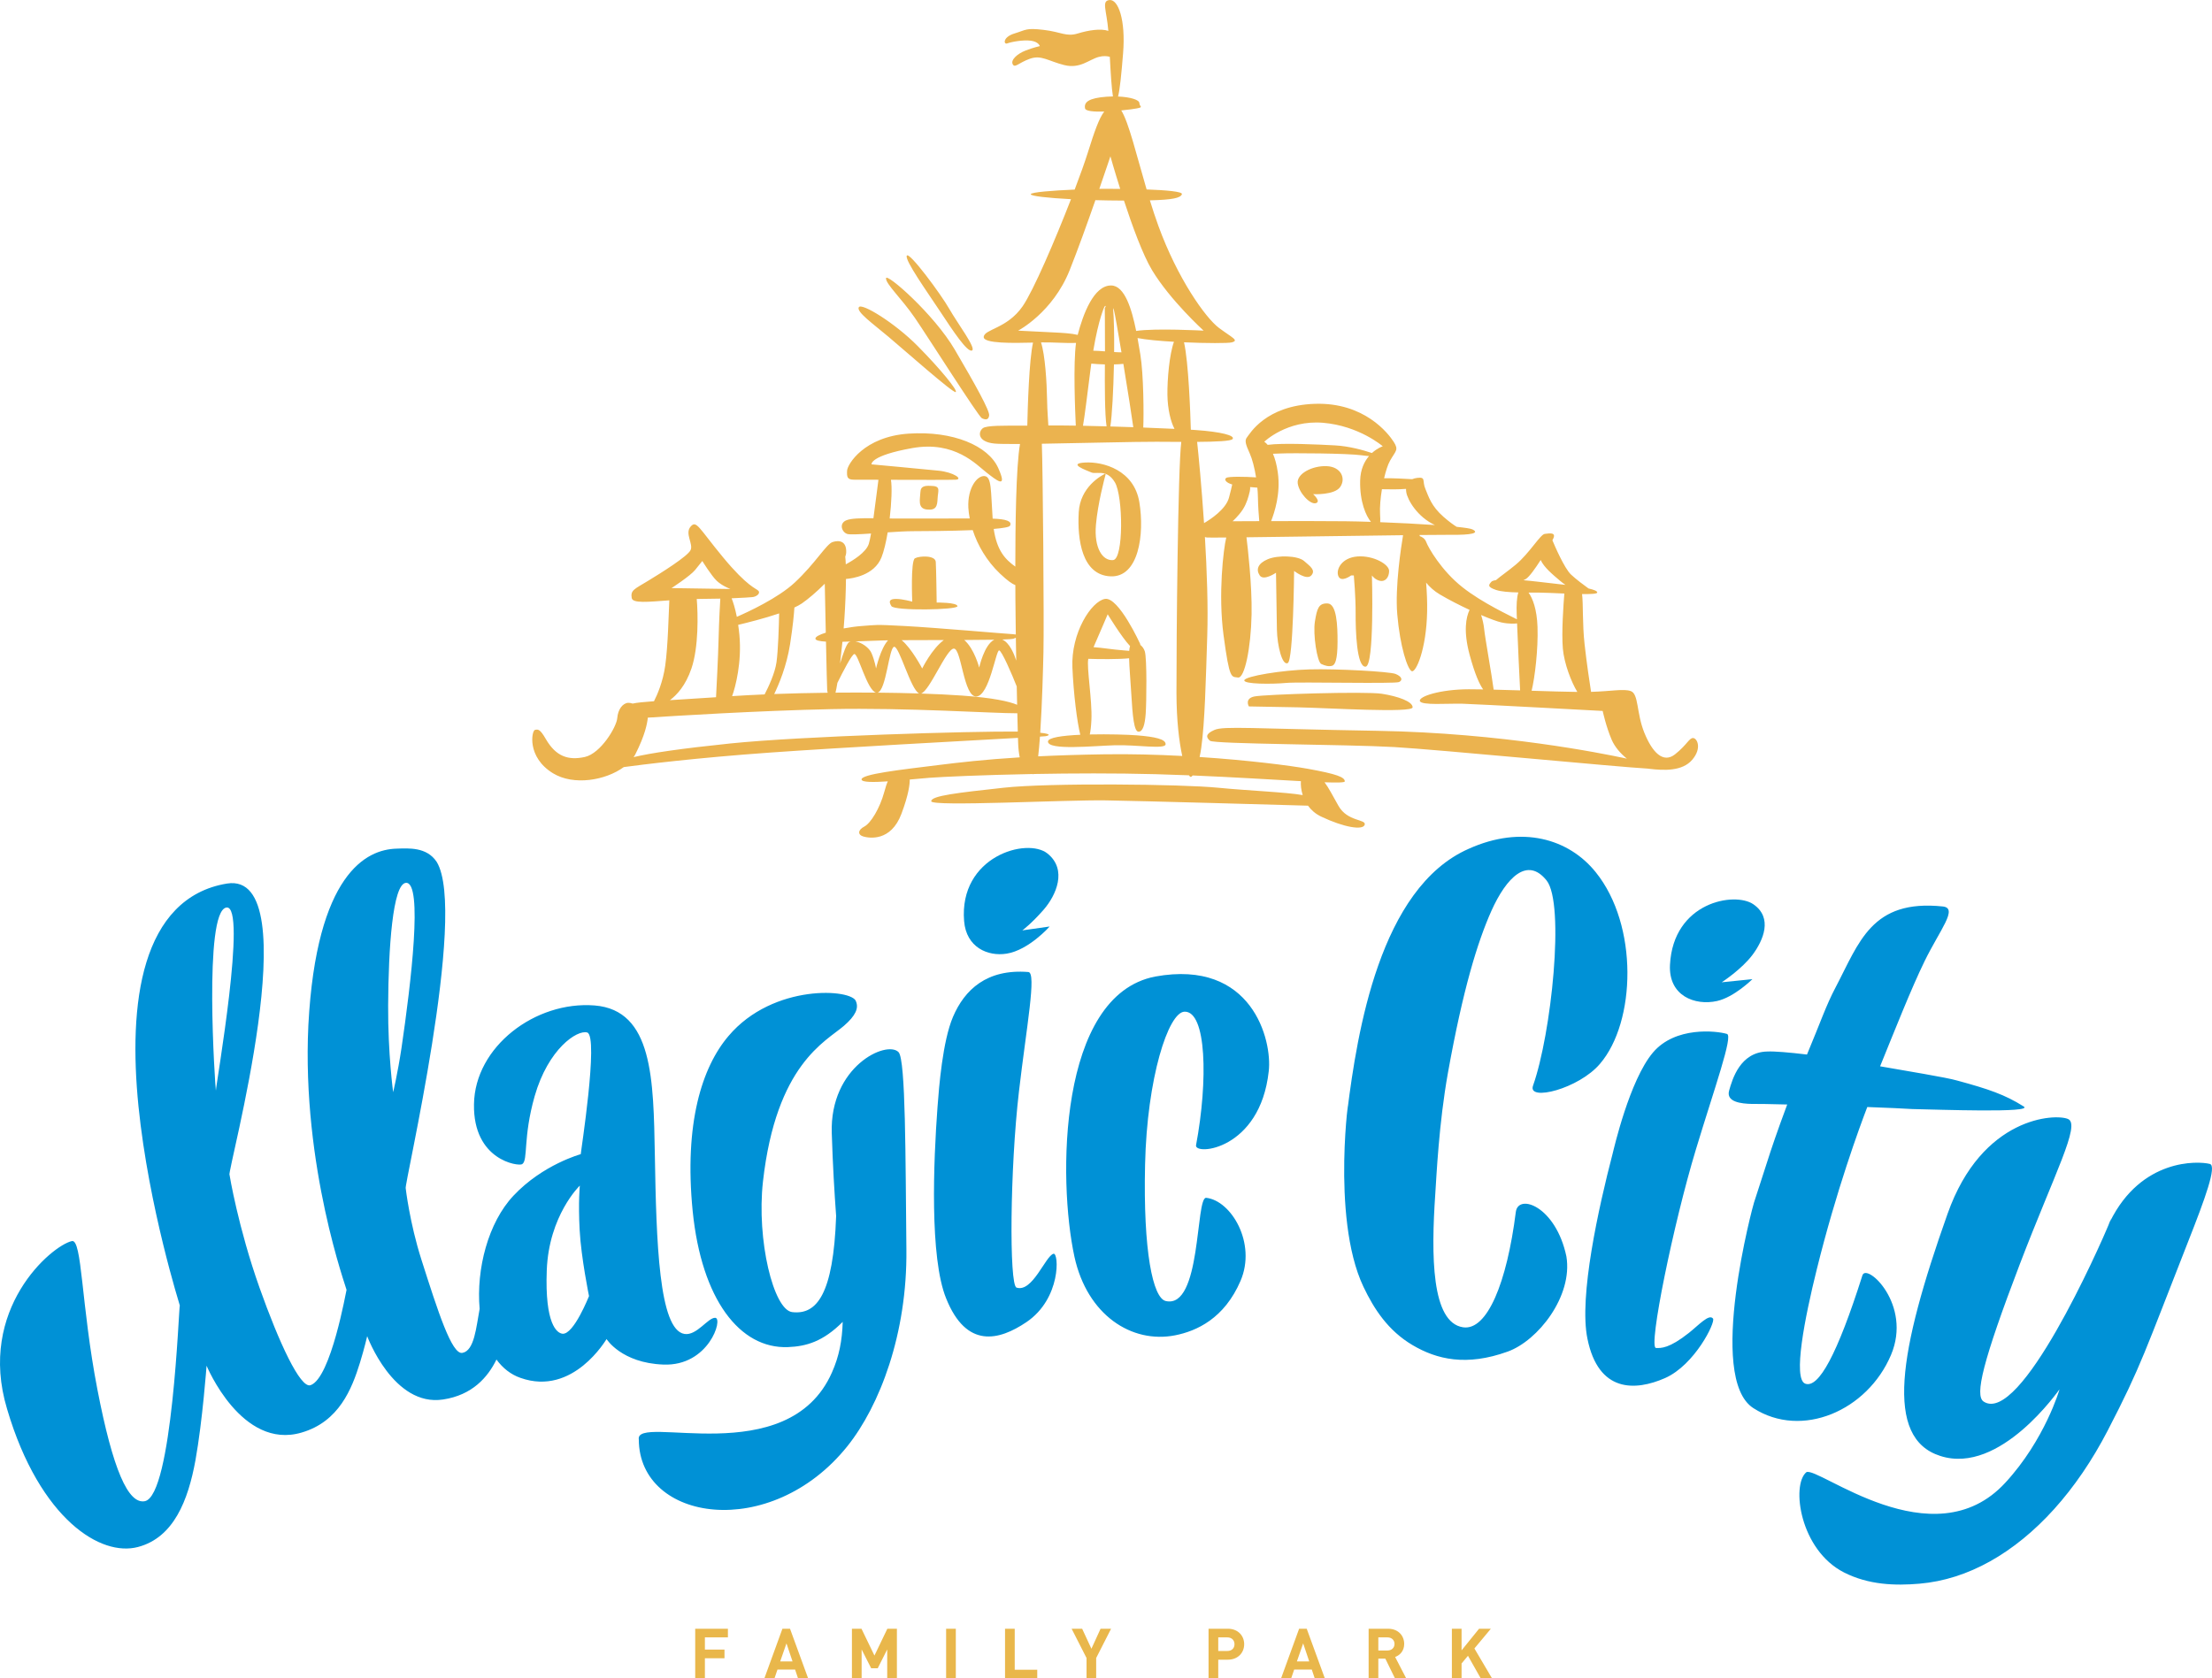 <?xml version="1.0" encoding="UTF-8"?>
<!DOCTYPE svg PUBLIC "-//W3C//DTD SVG 1.1//EN" "http://www.w3.org/Graphics/SVG/1.1/DTD/svg11.dtd">
<!-- Creator: CorelDRAW 2019 (64-Bit) -->
<svg xmlns="http://www.w3.org/2000/svg" xml:space="preserve" width="137.216mm" height="104.143mm" version="1.1" style="shape-rendering:geometricPrecision; text-rendering:geometricPrecision; image-rendering:optimizeQuality; fill-rule:evenodd; clip-rule:evenodd"
viewBox="0 0 13721.6 10414.27"
 xmlns:xlink="http://www.w3.org/1999/xlink"
 xmlns:xodm="http://www.corel.com/coreldraw/odm/2003">
 <defs>
  <style type="text/css">
   <![CDATA[
    .fil2 {fill:#EBB34F}
    .fil3 {fill:#E9B74B}
    .fil0 {fill:#0091D6}
    .fil1 {fill:#0092D7;fill-rule:nonzero}
   ]]>
  </style>
 </defs>
 <g id="Layer_x0020_1">
  <g id="_1660539844816">
   <path class="fil0" d="M13066.61 7628.81c7.15,-16.9 14.62,-33.04 22.3,-48.62 15.14,-36.42 10.11,-27.91 -22.3,48.62zm-1336.28 778.69l0 0c132.46,-312.89 -151.16,-573.19 -177.16,-494.32 -156.45,492.86 -272.22,703.16 -354.83,672.39 -78,-29.01 -2.97,-408.92 71.56,-709.13 121.22,-490.15 265.34,-882.52 313.32,-1007.35 124.23,4.6 229.46,9.13 278.89,12.51 160.94,3.27 758.87,25.22 691.2,-16.07 -116.56,-73.52 -217.61,-107.82 -412.78,-160.8 -64.21,-19.13 -324.53,-61.09 -477.8,-88.32 89.5,-219.94 192.95,-482.45 276.19,-652.82 95.53,-195.54 209.63,-328.27 112.98,-338.97 -442.63,-46.46 -518.66,223.43 -665.37,502.17 -59.63,112.83 -94.07,218.11 -177.37,416.61 -111.31,-13.28 -201.14,-20.85 -245.74,-18.73 -169.02,3.08 -217.46,172.17 -237.33,242.56 -19.81,70.57 74.65,81.47 141.77,82.7 20.2,-0.95 105.47,0.6 218.64,3.51 -64.05,171.19 -103.93,292.7 -103.85,292.68 -34.23,105.28 -68.28,210.6 -102.14,315.97 -1.95,0.18 -297.59,1088.34 -3.51,1275.66 300,192.52 707.09,15.37 853.33,-330.25zm-7293.46 -230.55l0 0c-44.76,-2.15 -114.66,111.91 -190.55,100.19 -159.67,-24.43 -174.94,-575.3 -184.12,-1109.03 -8.78,-470.34 -11.36,-900.39 -374.16,-929.33 -367.52,-28.78 -742.9,256.2 -747.79,613.35 -5.69,347.28 274.89,385.99 298.65,371.55 38.45,-23.71 3.91,-163.14 77.74,-422.15 84.05,-293.62 263.67,-413.06 325.92,-394.89 73.57,21.78 -42.1,754.98 -39.92,754.98 0.27,-0.18 -235.82,64.04 -417.23,257.32 -157.89,167.43 -231.79,456.4 -210.13,702.46 -21.42,113.68 -32.2,260.05 -107.31,273.2 -65.23,11.54 -150.96,-255.62 -254.16,-579.6 -72.29,-226.54 -97.09,-440.76 -96.97,-440.78 -15.97,-0.27 387.11,-1712.53 191.44,-2027.23 -62.14,-92.17 -171.99,-83.52 -248.83,-81.17 -46.94,1.39 -101.03,11.58 -156.9,40.89 -55.84,29.32 -113.46,77.78 -167.01,155.58 -107.04,155.53 -197.95,428.59 -222.68,898.53 -42.3,880.42 240.04,1642.11 236.85,1642.63 -1.55,0.12 -96.46,549.29 -223.8,591.7 -63.27,20.8 -195.99,-266.54 -315.96,-604.7 -132.46,-373.17 -186.34,-700.68 -186.05,-700.74 -21.87,0.62 499.2,-1889.49 -15.54,-1807.35 -132.89,21.59 -238.59,79.89 -320.56,164.6 -82.01,84.73 -140.35,195.88 -179.61,323.75 -78.63,255.81 -80.81,578.23 -49.2,893.72 64.14,630.94 257.27,1235.96 256.38,1236.15 -5.82,0.87 -46.14,1181.34 -217.19,1214.25 -103.02,19.61 -197.82,-195.46 -294.1,-693.49 -101.73,-526.02 -93.99,-936.47 -158.59,-920.37 -126.73,29.1 -588.16,422.22 -401.69,1041.53 6.38,21.69 12.94,42.92 19.67,63.68 6.73,20.77 13.63,41.08 20.69,60.93 14.12,39.72 28.87,77.63 44.15,113.79 30.59,72.3 63.29,137.6 97.4,196.28 68.25,117.36 142.04,208.28 216.25,275.81 148.52,134.97 298.54,176.68 414.35,145.97 221.38,-58.64 310.75,-289.11 356.11,-537.77 44.46,-248.44 68.82,-586.9 69.02,-586.94 0.67,0.73 216.55,524.91 589.36,414.81 231.64,-67.27 311.78,-270.15 362.31,-434.02 27.94,-90.94 44.59,-164.02 44.57,-164.02 0.37,0.49 162.6,440.65 471.23,392.77 180.3,-27.08 276.85,-137.37 330.79,-247.84 38.82,52.94 88.29,92.8 148.92,113.79 327.45,116.37 532.35,-240.38 534.14,-240.75 0.04,0.35 92.47,148.37 351.77,158.16 282.35,11.8 372.84,-287.22 322.34,-290.2zm-3032.7 -2545.68l0 0c132.4,-22.03 -64.62,1098.53 -64.92,1136.41 -4.11,-22.15 -78.55,-1112.92 64.92,-1136.41zm1034.67 1145.77l0 0c0.15,-0.02 -32.77,-235.58 -31.08,-537.78 1.62,-353.06 28.11,-757.1 110.98,-761.27 106.16,-5.1 31.02,622.13 -28.14,1024.87 -23.74,157.11 -51.74,274.17 -51.76,274.18zm1050.62 1498.66l0 0c-35.19,-3.41 -110.14,-60.5 -97.77,-392.8 12.61,-341.3 204.96,-526.5 205.16,-526.23 0,0 -10.5,99.68 -1.19,275.01 9.24,172.9 58.24,410.64 58.17,410.64 -0.43,-0.02 -94.54,239.96 -164.37,233.38zm10218.72 -1053.53l0 0c-72.73,-18.58 -425.4,-35.35 -619.27,358.02 -69,165.94 -556.87,1264.78 -783.75,1116.6 -56.88,-36.57 -5.82,-250.09 224.75,-854.07 215.46,-563.12 378.33,-865.18 298.73,-899.27 -76.98,-34.4 -533.8,-17.38 -747.51,588.39 -302.42,852.26 -393.6,1391.49 -44.8,1502.29 372.2,120.37 737.68,-413.22 739.39,-413.39 0.6,0.33 -90.82,313.39 -335.79,579.02 -448.44,488.51 -1166.16,-105.92 -1234.85,-64.62 -94.47,79.65 -40.28,483.07 234.5,622.18 152.31,77.05 315.58,82.43 467.2,69.45 151.56,-12.99 298.72,-60.67 439.11,-139.15 280.31,-157.03 535.15,-436.98 729.15,-811.83 208.25,-401.47 233.28,-497.08 496.86,-1167.42 26.75,-67.82 51.47,-131.43 72.78,-188.87 10.67,-28.73 20.48,-55.91 29.27,-81.3 8.79,-25.38 16.57,-48.99 23.15,-70.56 26.34,-86.28 33.59,-140.04 11.08,-145.47zm-7173.01 557.38l0 0c-49.36,12.74 -130.73,242.76 -229.42,209.99 -46.34,-15.41 -40.6,-739.96 15.02,-1216.39 46.55,-400.68 110.85,-737.93 58.3,-741.78 -257.81,-20.48 -395.52,109.98 -467.38,278.14 -64.39,150.63 -86.84,434.98 -96.02,558.56 -24.99,336.25 -49.63,935.71 53.4,1188.27 125.99,314.69 328.85,261.62 497.86,147.61 216.89,-146.31 201.93,-432.74 168.24,-424.4zm2867.8 -259.24l0 0c-55.49,440 -177.57,736.76 -326.41,715.59 -198.44,-28.44 -199.06,-448.17 -173.08,-828.68 7.36,-107.77 21.89,-434.1 78.34,-749.83 93.56,-520.49 183.38,-811.33 269.51,-1005.12 93.74,-208.41 223.27,-338.95 342.86,-188.61 114.09,144.4 29.11,952.85 -84.53,1273.13 -35.45,99.78 284.18,19.44 415.65,-136.19 222.67,-259.68 239.5,-859.56 -26.89,-1189.05 -166.21,-206.3 -456.94,-293.94 -787.84,-144.72 -552.67,243.13 -691.5,1143.76 -752.11,1621.05 23.35,-183.85 -109.1,658.16 99.45,1096.78 65.44,137.47 152.29,271.62 304.07,361.47 151.04,89.43 334.93,132.74 590.77,40.42 187.94,-67.82 404.67,-343.65 364.07,-590.05 -65.68,-312.53 -299.07,-393.49 -313.86,-276.19zm-2236.85 -1460.85l0 0c-603.12,116.03 -604.2,1264.23 -501.04,1738.74 79.38,361.65 354.65,540.17 624.02,487.49 133.25,-26.14 306.04,-104.1 406.5,-338.54 99.89,-233.11 -57.96,-498.02 -213.42,-514.72 -67.1,-5.64 -28.35,692.72 -251.09,640.27 -79.49,-18.95 -140.32,-307.93 -127.88,-846.43 11.81,-536.38 144.11,-945.98 244.64,-948.76 136.32,-4.28 146.96,425.7 71.56,828.51 -12.11,65.21 397.37,32.58 450.97,-459.43 22.1,-190.24 -101.74,-696.97 -704.26,-587.13zm3546.68 356.03l0 0c-64.78,-19.3 -320.38,-48.36 -459.01,115.36 -145.49,171.87 -242.81,598.94 -250.17,627.14 -86.12,330.24 -210.77,888.79 -156.19,1149.48 67.89,334.01 295.57,324.98 481.24,243.49 184.63,-81.75 314.1,-346.86 297.69,-369.07 -23.95,-32.07 -88.73,40.33 -149.26,88.34 -122.95,97.58 -173.89,95.3 -204.87,93.83 -49.1,-2.14 108.82,-772.97 247.69,-1231.07 116.52,-385.31 232.45,-706 192.88,-717.5zm-5553.15 615.21l0 0c6.33,200.43 16.51,369.55 27.13,514.72 -17.32,486.86 -120.31,614.42 -272.67,596.13 -115.76,-13.74 -221.52,-447.28 -181.3,-809.55 81.98,-728.42 388.49,-868.49 502.17,-966.68 73.25,-63.26 91.99,-109.66 75.32,-150.65 -18.9,-79.13 -513.49,-114.54 -790.91,213.43 -164.55,192.73 -276.5,541.95 -222.52,1086.8 55,547.44 291.79,855.4 590.76,843.85 113.25,-4.47 217.14,-33.63 339.91,-156.48 -3.45,116.25 -21.81,212.82 -66.89,314.18 -273.35,618.35 -1225.57,251.79 -1197.96,416.19 2.52,511.56 819.16,632.74 1293.12,41.96 201.03,-251.05 372.89,-698.61 366.82,-1223.16 -6.02,-567.19 -3.75,-1176.74 -48.69,-1222.91 -73.6,-75.63 -427.35,87.82 -414.29,502.17z"/>
   <g>
    <g>
     <path class="fil1" d="M6474.52 5643.98c76.87,-88.34 147.78,-247.36 23.69,-347.66 -126.82,-102.5 -550.51,17.31 -517.56,419.28 13.35,162.92 146.79,220.26 263.41,201.82 137.63,-21.75 267.2,-168.5 267.2,-168.5l-169.62 24.09c0,0 56.42,-41.15 132.88,-129.03z"/>
    </g>
   </g>
   <g>
    <g>
     <path class="fil1" d="M10872.66 5922.88c65.3,-88.21 126.21,-227.66 3.99,-311.83 -115.35,-79.85 -497.37,-14.56 -517.31,375.68 -9.88,193.43 155.7,254.77 291.56,224.6 107.13,-23.69 219.81,-135.74 219.81,-135.74l-190.46 19.49c0,0 125.12,-81.09 192.41,-172.2z"/>
    </g>
   </g>
   <g>
    <g>
     <path class="fil2" d="M5939.52 3761.11c-3.26,-23.74 -129.11,-22.43 -129.11,-22.43 0,0 -2.63,-209.86 -5.62,-252.22 -2.98,-42.35 -101.32,-37.53 -129.1,-22.42 -27.78,15.11 -16.84,269.04 -16.84,269.04 0,0 -60.85,-16.96 -101.04,-16.81 -40.18,0.14 -47.09,14.55 -28.07,44.84 19.04,30.28 413.02,23.73 409.78,0zm89.8 -1586.21l0 0c29.01,-12.35 -88.36,-166.5 -140.33,-257.82 -51.97,-91.34 -249.38,-358.34 -263.81,-330.7 -14.45,27.64 128.63,227.59 207.68,347.51 79.05,119.91 167.46,253.36 196.46,241.01zm61.75 420.37l0 0c21.11,9.68 40.67,12.74 44.91,-16.82 4.24,-29.54 -83.89,-188.53 -213.31,-409.15 -129.42,-220.63 -425.15,-478.94 -426.6,-442.8 -1.46,36.15 96.08,124.5 179.62,246.63 83.54,122.12 394.26,612.47 415.38,622.14zm959.86 1967.35l0 0c-52.71,-4.19 -174.88,-7.96 -290.74,-5.33 4.61,-20.44 8.14,-49.34 10.09,-89.96 5.78,-120.78 -30.84,-328.33 -19.27,-379.31 63.84,2.16 187.73,3.46 253.06,-3.41 1.3,56.49 8.54,133.57 13.19,214.57 8.44,146.93 17.68,240.09 44.91,241.01 27.22,0.92 39.92,-43.83 44.9,-112.09 4.98,-68.27 8.33,-343.63 -5.61,-386.75 -5.54,-17.12 -16.01,-30.9 -28.13,-40.19 0.17,-2.72 0.06,-4.65 0.06,-4.65 0,0 -134.19,-294.66 -218.92,-280.24 -84.72,14.41 -211.53,211.65 -202.07,425.97 7.14,161.85 28.9,337.93 48.95,416.99 -0.8,0.03 -1.64,0.06 -2.44,0.1 -109.19,5.03 -199.16,17.3 -198.07,42.52 2.38,55.5 281.9,26.35 415.38,22.42 133.48,-3.93 312.25,26.67 314.34,-5.61 2.1,-32.28 -65.68,-47.01 -179.63,-56.04zm-179.62 -751.07l0 0c0,0 86.31,142.22 138.69,197.22 -2.59,7.45 -4.22,17.56 -5.16,29.78 -9.38,-0.98 -20.06,-1.92 -32.49,-2.8 -65.33,-4.65 -138.96,-16.98 -188.89,-20.21 35.77,-80.9 87.85,-203.99 87.85,-203.99zm1689.59 -207.39l0 0c32.2,6.46 55.96,-21.07 56.13,-61.65 0.18,-40.58 -97.23,-97.08 -196.46,-89.68 -99.23,7.41 -135.9,83.23 -117.88,123.31 18.02,40.08 78.59,-5.6 78.59,-5.6l16.84 0c0,0 11.87,134 11.22,235.4 -0.65,101.41 5.81,334.65 61.75,330.7 55.93,-3.96 39.29,-566.1 39.29,-566.1 0,0 18.32,27.18 50.52,33.62zm-780.24 717.44l0 0c-62.23,13.24 -33.68,61.66 -33.68,61.66 0,0 106.4,1.45 303.12,5.6 196.71,4.15 713.25,36.45 712.88,0 -0.38,-36.45 -90.33,-68.2 -190.85,-84.07 -100.53,-15.88 -729.25,3.58 -791.47,16.81zm-2071.29 -1266.72l0 0c-1.34,41.96 -19.36,99.62 39.29,106.5 58.66,6.87 65.4,-21.47 67.36,-67.27 1.97,-45.78 20.03,-75.12 -28.07,-78.47 -48.09,-3.34 -77.24,-2.72 -78.58,39.24zm2554.03 1076.15l0 0c19.41,-5.59 33.14,-39.12 33.68,-145.73 0.53,-106.6 -5.34,-238.71 -61.75,-241.01 -56.4,-2.3 -65.65,32.97 -78.59,112.1 -12.93,79.12 13.65,251.11 39.3,263.43 25.64,12.33 47.96,16.81 67.36,11.21zm-348.02 -577.31l0 0c0,0 3.64,254.04 5.61,353.11 1.97,99.07 32.67,225.12 67.36,207.39 34.69,-17.74 39.29,-571.71 39.29,-571.71 0,0 77.72,60.76 106.65,28.03 28.93,-32.74 -6.54,-56.28 -44.9,-89.68 -38.36,-33.4 -161.78,-37.42 -224.53,-11.22 -62.75,26.21 -74.98,64.58 -50.52,100.9 24.46,36.31 101.04,-16.82 101.04,-16.82zm-1145.1 -622.15l0 0c18.33,8.18 50.88,-3.38 85.16,7.81 2.75,-1.34 4.65,-2.2 4.65,-2.2 0,0 -0.41,1.48 -0.99,3.6 4.2,1.57 8.41,3.29 12.63,5.67 15.23,8.6 30.42,22.97 44.49,46.78 50.96,86.26 54.74,475.97 -11.23,482.02 -65.96,6.06 -118.9,-75.84 -106.65,-218.6 11.28,-131.41 54.03,-291.28 60.76,-315.87 -1.22,-0.47 -2.45,-1 -3.66,-1.4 -25.38,12.38 -155,83.03 -163.75,238.81 -9.71,172.7 20.98,389.66 196.47,397.95 175.48,8.3 212.31,-259.87 179.61,-459.6 -32.69,-199.75 -223.63,-252.98 -336.79,-246.62 -113.16,6.35 9.97,48.57 39.3,61.65zm3732.8 1647.86l0 0c-24.47,-1.41 -38.11,42.2 -112.26,100.89 -74.15,58.69 -141.45,-12.27 -190.85,-134.52 -49.4,-122.26 -33.92,-240.73 -84.2,-257.83 -45.68,-15.54 -117.53,1.36 -245.98,4.93 -8.4,-53.28 -26.63,-173.46 -40.3,-296.39 -13.94,-125.44 -7.79,-249.37 -15.55,-310.38 53.17,0.63 92.56,-1.29 94.14,-9.1 1.85,-9.21 -19.62,-17.84 -54.09,-25.71 -27.5,-19.81 -76.68,-56.33 -108.69,-86.39 -41.56,-39.01 -102.9,-182.69 -115.44,-212.73 1.08,-1.99 2.28,-4.18 3.17,-5.87 24.78,-46.69 -22.95,-36.58 -50.52,-33.62 -27.56,2.96 -95.02,120.23 -179.62,190.57 -50.05,41.61 -96.22,72.9 -123.11,96.37 -13.88,2.09 -24.29,5.28 -28.45,10.12 -16.02,18.62 -28.71,31.02 28.06,50.45 32.02,10.94 83.52,14.54 139.26,15.83 -9.87,30.05 -12.4,80.23 -10.15,135.5 0.32,7.74 0.75,18.39 1.28,31.23 -38.61,-21.19 -212.32,-99.99 -338.07,-199.38 -130.71,-103.3 -211.9,-245.82 -224.54,-280.25 -8.39,-22.87 -27.77,-32.54 -39.94,-36.55 -0.45,-2.35 -0.94,-4.98 -1.34,-7.01 97.05,-1.09 167.46,-1.64 192.85,-1.28 130.94,1.87 181.6,-11 134.72,-33.62 -10.82,-5.22 -46.41,-10.59 -97.27,-15.78 -18.63,-11.51 -45.88,-30.73 -82.36,-62.69 -75.4,-66.09 -91.74,-124.68 -112.27,-173.76 -20.52,-49.07 5.63,-74.17 -50.52,-67.26 -12.02,1.48 -22.04,4.32 -30.81,8.01 -47.27,-2.91 -120.22,-6.62 -174.31,-5.93 10.57,-45.24 23.43,-84.92 36.73,-108.57 35.14,-62.54 55.65,-66.02 22.45,-117.71 -33.21,-51.68 -182.12,-245.29 -488.36,-235.41 -306.22,9.89 -404.91,187.97 -420.98,207.39 -16.08,19.41 -9.82,42.08 16.84,100.89 15.66,34.58 29.73,89.76 39.06,148.02 -67.17,-4.38 -170.25,-6.52 -185.01,3.31 -15.75,10.48 -0.41,30.48 37.1,40.77 -4.57,18.84 -9.83,45.19 -20.27,82.54 -20.14,72.12 -113.71,133.47 -154.61,157.35 -15.13,-227.18 -34.07,-422.59 -42.82,-504.12 115.89,-0.79 209.59,-4.62 219.89,-17.55 17.41,-21.85 -71.79,-45.09 -230.14,-56.05 -8.48,-0.59 -18.26,-1.21 -28.84,-1.84 -2.8,-98.98 -13.85,-418.51 -42.26,-542.41 139.86,6.22 273.95,6.25 295.62,0.57 47.64,-12.5 4.89,-27.62 -78.58,-89.68 -83.46,-62.06 -257.22,-306.83 -376.09,-633.36 -18.66,-51.27 -36.15,-104.7 -52.66,-158.37 143.37,-3.71 189.51,-14.84 198.61,-37.8 6.6,-16.67 -98.54,-25.46 -218.92,-29.84 -62.58,-213.03 -110.94,-416.72 -157.24,-490.34 43.8,-4.26 80.8,-9.32 95.49,-12.3 46.15,-9.33 17.64,-8.54 16.84,-33.63 -0.6,-19.54 -55.35,-37.26 -132.17,-40.36 11,-43.77 20.05,-130.28 31.14,-267.91 16.87,-209.51 -30.58,-336.26 -84.2,-330.69 -50.89,5.29 -18.42,59.92 -7.26,191.28 -47.27,-15.92 -122.96,-4.21 -189.2,16.1 -72.46,22.22 -102.54,-9.6 -213.3,-22.41 -110.77,-12.82 -105.43,-0.06 -179.63,22.41 -74.2,22.48 -68.11,70.53 -44.91,61.66 23.2,-8.87 96.63,-23.33 145.95,-16.82 49.31,6.51 56.13,33.63 56.13,33.63 0,0 -39.95,8.45 -89.82,28.03 -49.85,19.57 -91.86,57.47 -78.58,84.07 13.29,26.6 35.48,-8.11 106.66,-33.63 71.17,-25.52 114.85,14.78 213.29,39.24 98.46,24.46 152.99,-33.98 213.31,-50.45 29.58,-8.08 52.99,-5.49 69.28,-0.81 5.02,95.02 10.89,194.68 19.33,245.83 -12.34,0.16 -25.04,0.65 -38.09,1.6 -111.47,8.06 -142.98,33.5 -134.72,72.86 3.62,17.25 56.62,21.18 118.91,19.36 -32.4,42.08 -60.65,122.99 -102.07,255.29 -17.49,55.87 -46.4,136.94 -81.28,228.8 -134.51,5.71 -273.08,16.21 -272.35,29.03 0.64,11.36 105.01,22.99 249.47,30.61 -99.34,256.06 -233.44,568.15 -299.99,664.4 -96.73,139.89 -238.93,141.51 -241.38,190.57 -2.06,41.54 183.59,37.96 305.92,34.95 -24.56,108.23 -33.19,403.22 -35.64,515.12 -151.01,0.08 -252.48,-1.91 -275.88,16.03 -29.29,22.45 -34.61,84.89 72.97,95.28 25.05,2.42 82.37,3.04 157.73,2.6 -25.06,142.5 -29,512.21 -29.13,760.89 -61.84,-44.4 -114.18,-98.06 -133.97,-233.81 56.92,-4.75 96.2,-11.12 100.79,-19.63 15.38,-28.46 -24.18,-41.42 -107.38,-44.27 -12.17,-173.94 -5.34,-259.22 -49.79,-264 -45.37,-4.87 -107.04,72.5 -101.04,196.18 1.02,21.11 4.32,43.66 8.66,66.7 -141.57,0.07 -347.2,1.22 -457.72,0.55 -13.45,-0.07 -26.15,-0.24 -38.93,-0.39 11.78,-99.13 15.47,-195.8 7.82,-240.01 168.45,0.56 372.48,1.04 401.59,-0.61 48.53,-2.74 -12.32,-46.39 -106.65,-56.05 -94.34,-9.67 -415.38,-39.24 -415.38,-39.24 0,0 -12.06,-53.54 252.59,-100.88 264.65,-47.33 399.29,104.27 460.29,151.33 61,47.06 134.88,109.53 72.97,-28.02 -61.91,-137.55 -279.33,-231.51 -555.71,-212.99 -276.39,18.51 -379.98,190.85 -381.71,229.8 -1.71,38.96 -0.27,56.48 44.91,56.05 13.73,-0.13 72.81,0.08 149.62,0.35 -5.39,36.58 -17.73,143.17 -31.24,238.93 -80.31,-0.87 -139.16,0.33 -168.89,12.94 -45.02,19.1 -28.21,72 5.6,84.08 15.45,5.51 75.7,2.5 148.64,-2.39 -4.84,27.55 -9.57,50.15 -13.91,64.05 -16.82,53.67 -100.02,104.17 -142.81,127.12 -0.73,-18.42 -1.79,-34.51 -3.24,-47.41 3.1,-8.54 5.36,-16.63 5.72,-23.67 3.8,-75.56 -44.84,-79.83 -84.2,-67.26 -39.37,12.57 -106.82,132.47 -235.76,252.23 -102.86,95.52 -287.7,181.12 -358.43,211.92 -10.64,-54.02 -23.02,-91.68 -32.22,-114.99 75.77,-2.78 109.78,-6.1 126.82,-7.25 27.77,-1.88 53.62,-23.6 39.3,-39.24 -14.32,-15.64 -67.16,-24.08 -218.92,-207.38 -151.75,-183.31 -165.27,-233.78 -202.07,-190.57 -36.81,43.21 18.65,107.42 0,145.73 -18.66,38.3 -178.5,138.76 -263.83,190.56 -85.32,51.82 -109.54,57.74 -101.04,106.5 5.97,34.21 99.95,24.02 233.3,14.3 -4.31,80.8 -8.22,283.53 -25.6,406.07 -14.29,100.7 -49.43,180.57 -69.51,219.9 -63.11,4.51 -106.45,8.79 -132.29,14.59 -11.07,-3.42 -21.05,-5.26 -28.35,-4.69 -34.2,2.71 -63.19,41.25 -67.36,95.29 -4.17,54.05 -102.6,219.63 -202.08,241.01 -99.48,21.38 -177.09,-0.76 -241.37,-112.1 -35.6,-61.67 -47.57,-60.73 -67.35,-56.05 -19.79,4.69 -51.91,168.78 112.26,269.04 128.35,78.39 326.09,44.39 439.07,-38.45 105.49,-14.22 443.94,-57.17 913.72,-90.46 440.08,-31.19 1195.64,-72 1531.5,-90.78 0.33,10.63 0.63,20.51 0.92,29.13 1.24,37.03 4.84,67.06 10.01,91.76 -218.11,13.43 -373.58,31.44 -509.59,48.35 -225.3,28.04 -477.36,55.83 -471.51,89.68 2.99,17.27 74.24,16.87 162.78,10.88 -6.89,14.62 -13.76,35.84 -22.45,67.59 -27.16,99.28 -83.08,192.07 -123.49,212.99 -40.41,20.92 -42.08,51.15 -5.62,61.66 36.47,10.51 170.67,32.49 235.76,-140.13 46.04,-122.08 52.2,-186.24 51.87,-213.45 44.14,-4.06 86.67,-8.07 122.14,-10.75 82.81,-6.24 330.57,-17.5 636.15,-23.37 3.15,0.49 6.29,0.85 9.38,0.96 1.15,0.03 2.27,-0.4 3.38,-1.19 234.55,-4.38 501.85,-5.53 754.4,1.19 69.02,1.83 137.96,4.23 205.96,6.97 4.82,6.76 9.26,10.33 12.96,9.84 2.49,-0.32 6.21,-3.57 10.45,-8.9 256.59,10.65 497.36,26 671.58,35.43 -1.61,22.34 0.89,53.63 11.26,86.43 -101.89,-18.33 -342.45,-27.63 -524.89,-45.7 -228.68,-22.64 -1048.45,-31.04 -1330.34,0 -281.89,31.04 -451.23,49.49 -449.06,84.07 2.17,34.59 832.25,-9.6 1083.36,-5.6 227.36,3.63 1092.19,28.25 1253.7,32.88 19.18,26.5 45.68,50.66 82.25,68.01 141.35,67.08 258.19,86.01 269.44,50.45 11.25,-35.57 -107.04,-18.07 -162.79,-117.71 -36.18,-64.66 -62.45,-114.68 -86.15,-145.91 79.06,2.8 125.26,1.89 125.44,-5.42 0.65,-26.12 -49.68,-45.97 -230.14,-78.47 -111.85,-20.15 -366.68,-52.89 -670.48,-72.95 3.62,-16.56 7.06,-34.27 9.93,-54.55 22.9,-161.36 28.77,-427.43 37.48,-696.43 5.95,-183.77 -2.09,-407.35 -14.45,-614.08 4.22,1.58 8.88,2.79 14.45,3.14 9.25,0.59 52.18,0.48 117.91,-0.1 -17.68,72.16 -50.5,353.32 -16.87,605.43 37.67,282.42 48.89,256.73 89.81,263.44 40.92,6.71 80.17,-182.86 84.2,-392.35 3.47,-180.83 -24.1,-416.6 -31.72,-477.82 264.37,-3.07 685.63,-9.36 971.4,-12.92 -11.84,70.37 -50.47,319.12 -35.95,490.74 17.06,201.67 64.07,342.5 89.82,353.11 25.75,10.61 90.93,-135.36 95.42,-369.92 1.15,-59.94 -1.61,-121.34 -6.31,-179.62 22.56,27.45 50.71,52.91 84.89,73.12 56.78,33.57 122.8,67.22 184.67,96 -21.5,44.59 -39.72,130.53 0.58,279.53 33.35,123.36 61.84,183.17 83.64,213.9 -33.25,-0.6 -63.71,-0.97 -89.26,-0.91 -175.28,0.38 -311.17,44.18 -303.12,72.87 8.06,28.68 174.15,14.27 263.83,16.81 89.68,2.54 870.05,44.84 870.05,44.84 0,0 20.66,97.18 56.13,179.36 17.82,41.28 52.34,83.45 94.07,116.65 -6.95,-1.53 -13.97,-3.06 -21.1,-4.56 -127.23,-26.58 -750.46,-154.81 -1526.79,-168.15 -776.35,-13.32 -952.43,-30.76 -1010.39,-5.6 -57.97,25.17 -52.18,46.15 -28.07,67.26 24.11,21.11 850.23,22.1 1145.1,39.24 274.84,15.96 1383.78,123.5 1573.46,133.86 1.29,0.18 2.59,0.5 3.86,0.66 93.08,11.43 208.09,16.37 269.44,-56.05 61.36,-72.43 30.1,-133.11 5.61,-134.52zm-4193.55 -206.27l0 0c-49.72,-21.05 -149.74,-43.43 -341.95,-57.17 -75.58,-5.39 -161.61,-9.58 -254.05,-12.63 53.78,-15.63 157.17,-278.72 203.53,-278.82 47.54,-0.1 60.39,303.14 140.33,297.06 79.95,-6.08 120.19,-285.17 140.34,-285.85 15.57,-0.52 80.52,149.98 109.36,223.68 0.81,39.18 1.63,77.42 2.44,113.73zm-762.94 -359.83l0 0c31.6,-4.68 102.96,265.92 155.03,289.62 -81.78,-2.59 -168.5,-4.29 -257.52,-5.12 53.74,-14.44 70.13,-279.72 102.49,-284.5zm-112.27 134.51l0 0c0,0 -7.63,-47.43 -28.06,-95.27 -14.47,-33.87 -60.74,-65.84 -99.28,-72.83 51.89,-1.82 106.92,-4.07 161.02,-5.65 12.16,-0.35 25.84,-0.65 40.82,-0.92 -46.89,50.88 -74.5,174.67 -74.5,174.67zm158.84 -175.64l0 0c77.02,-0.58 169.58,-0.66 261.85,-0.8 -74.36,54.05 -134.41,176.44 -134.41,176.44 0,0 -65.6,-125.49 -127.44,-175.64zm388.08 -1.1l0 0c69.62,-0.26 134.31,-0.73 186.27,-1.69 -63.12,31.61 -93.28,172.83 -93.28,172.83 0,0 -30.68,-118.38 -92.99,-171.14zm322.73 127.8l0 0c-11.59,-36.68 -40.17,-110.68 -86.95,-130.69 38.28,-1.22 63.83,-2.92 70.51,-5.32 5.46,-1.97 9.98,-3.91 14.02,-5.81 0.72,45.45 1.54,93.29 2.42,141.82zm-1066.11 -259.32l0 0c5.69,-83.24 9.26,-172.41 9.86,-247.2 37.67,-2.89 175.37,-21.05 220.28,-133.94 15.17,-38.14 28.3,-94.2 38.59,-155.25 57.74,-3.9 114.68,-7.24 157.88,-7.3 68.39,-0.1 230.81,-1.05 369.61,-6.54 30.06,92.59 85.17,190.09 169.25,269.97 47.83,45.44 77.12,64.77 95.1,71.19 0.12,34.72 0.26,64.16 0.33,85.76 0.18,53.04 1.11,131.5 2.48,220.71 -5.15,-0.92 -11.2,-1.7 -19.32,-2.12 -48.86,-2.54 -469.33,-39.74 -667.98,-50.44 -198.64,-10.71 -171.82,-6.63 -269.43,0 -30.79,2.08 -70.85,7.49 -111.2,14.89 1.74,-21.08 3.28,-41.2 4.55,-59.73zm-12.05 142.56l0 0c16.26,-0.33 33.44,-0.83 50.99,-1.38 -3.82,1.21 -7.74,2.28 -10.87,4.54 -14.73,10.62 -35.48,67.95 -54.78,131.57 5.27,-43.49 10.28,-89.76 14.66,-134.73zm-31.33 255.18l0 0c36.25,-73.59 89.56,-176.62 105.12,-179.15 23.4,-3.81 79.13,224.64 134.4,239.58 -82.52,-0.71 -166.88,-0.71 -251.15,0.04 3.74,-15.32 7.66,-36.08 11.63,-60.47zm-266.74 -467.8l0 0c18.19,-8.39 34.18,-16.84 46.3,-25.23 40.23,-27.83 93.31,-73.27 142.16,-122.29 1.55,76.46 3.91,191.13 6.32,303.61 -38.6,12.07 -65.12,25.22 -64.29,37.28 0.75,10.77 25.73,16.14 65.48,18.39 3.32,153.05 6.48,289.1 7.5,301.08 0.49,5.83 1.72,11.1 3.32,15.99 -113.27,1.38 -225.6,4.02 -331.87,7.96 27.59,-56.87 77.13,-172.72 98.4,-309.8 17.68,-113.88 24.25,-186.27 26.68,-226.99zm-341.02 170.94l0 0c-2.13,-22.95 -4.8,-43.71 -7.67,-63.34 52.33,-12.37 160.48,-39.28 254.2,-70.92 -1.49,76.44 -6.29,229.51 -16.38,302.41 -9.56,68.97 -50.67,155.53 -73.81,200.13 -70.84,3.01 -138.83,6.53 -201.58,10.68 21.46,-58.13 60.71,-212.02 45.24,-378.96zm-275.05 -403.55l0 0c30.36,-37.05 44.91,-56.05 44.91,-56.05 0,0 56.68,92.04 89.81,123.3 33.13,31.27 84.2,50.45 84.2,50.45l-364.86 -5.61c0,0 115.59,-75.04 145.94,-112.09zm-22.46 610.93l0 0c45.34,-132.84 40.68,-340.54 32.84,-431.25 5.91,-0.1 11.72,-0.28 17.69,-0.32 50.14,-0.38 92.34,-1.06 128.53,-1.9 -1.84,30.24 -7.72,132.33 -10.65,248.52 -2.95,116.53 -12.8,305.58 -15.88,363.34 -115.25,7.89 -209.93,13.51 -286.04,18.24 42.89,-32.48 96.93,-89.42 133.51,-196.63zm241.38 465.22l0 0c-306.01,31.64 -494.97,59.41 -600.25,84.88 3.86,-5.81 7.8,-11.6 10.86,-17.62 60.16,-118.79 73.49,-189.75 77.41,-227.48 160.16,-10.46 683.31,-43 1135.05,-52.77 469.18,-10.14 1009.82,26.52 1157.08,25.7 0.99,42.29 1.95,80.66 2.84,113.54 -279.67,-3.1 -1342.16,28.17 -1782.99,73.75zm2357.57 -3643.23l0 0c0,0 24.27,86.71 60.68,202 -42.64,-0.4 -81.42,-0.42 -111.21,-0.22 -5.82,0.05 -11.96,0.11 -18.24,0.19 40.55,-117.31 68.77,-201.97 68.77,-201.97zm-572.56 1081.76l0 0c0,0 214.84,-111.7 319.95,-375.52 50.42,-126.52 110.54,-294.02 159.49,-434.19 53.99,1.5 110.03,2.43 166.09,2.6 3.87,0.01 7.3,0 11.09,0.01 50.8,154.93 116.6,336.05 174.14,431.58 113.07,187.69 319.96,375.52 319.96,375.52 0,0 -299.85,-16.31 -418.37,1.81 -27.13,-135.02 -70.98,-280.35 -154.19,-282.06 -109.98,-2.24 -176.26,182.72 -208.55,306.55 -37.9,-9.29 -93.56,-12.57 -145.08,-15.09 -87.2,-4.25 -224.53,-11.21 -224.53,-11.21zm757.79 145.73l0 0c-4.86,-28.87 -10.39,-63.27 -16.98,-99.72 52.99,10.33 137.44,17.98 225.95,23.11 -28.17,77.26 -41.79,233 -40.57,328.83 1.13,89.07 20.63,168.02 43.92,211.44 -56.49,-2.68 -123.03,-5.47 -193.78,-8.13 3.48,-76.14 2.65,-329.51 -18.54,-455.53zm-168.78 -285.93l0 0c2.29,4.24 4.35,9.29 5.99,15.54 6.03,22.94 25.04,132.18 46.14,259.21 -0.43,0 -0.78,-0.03 -1.23,-0.02 -12.52,0.04 -27.82,-0.74 -44.28,-1.83 0.97,-108.27 -0.88,-209.15 -6.62,-272.9zm5.49 349.7l0 0c20.72,-0.49 40.77,-1.53 58.44,-3.4 26.78,163.33 53.73,334.73 59.94,382.42 0.5,3.83 1.14,7.12 1.74,10.52 -46.98,-1.64 -94.97,-3.17 -142.53,-4.56 10.63,-67.11 19.18,-225.99 22.41,-384.98zm-55.63 -97.4l0 0c-0.01,5.12 -0.04,10.63 -0.06,16.34 -25.88,-2.01 -51.46,-3.78 -72.58,-3.99 33.87,-202.53 69.99,-274.43 69.99,-274.43 0,0 3.42,-2.31 8.59,-4.48l-7.26 15.68c0,0 1.74,110.38 1.32,250.88zm-0.59 97.37l0 0c-0.81,130.77 -0.94,310.4 10.47,384.33 -50.22,-1.41 -99.68,-2.64 -146.4,-3.57 10.93,-60.89 23.99,-171.62 46.71,-349.22 1.63,-12.69 3.3,-24.54 4.96,-36.52 23.25,2.47 53.1,4.23 84.26,4.98zm-180.4 379.95l0 0c-65.83,-1.09 -124.62,-1.51 -170.3,-0.98 -1.11,-32.83 -6.69,-84.23 -7.96,-162.46 -1.64,-101.7 -11.96,-275.42 -37.5,-352.93 3.11,-0.06 6.53,-0.14 9.44,-0.18 66.16,-0.96 152.19,5.83 207.74,3.25 -17.9,129.05 -5.76,422.85 -1.42,513.3zm175.38 2039.31l0 0c-156.79,2.41 -291.02,6.86 -408.78,12.61 4.14,-35.32 7.82,-77 11.07,-122.43 18.99,-1.16 30.49,-1.95 32.85,-2.28 20.09,-2.84 47.26,-13.5 -31.18,-21.72 11.61,-174.04 17.48,-391.23 19.96,-499.54 4.23,-185.67 -3.7,-1147.28 -10.03,-1293.68 250.83,-3.84 583.94,-12.89 711.68,-12.28 49.21,0.24 101.83,0.66 153.45,0.85 -20.92,154.26 -30.55,1237.96 -29.96,1557.33 0.32,170.8 16.48,302.89 35.82,391.44 -156.07,-8.33 -321.51,-12.81 -484.88,-10.3zm797.08 -1446.08l0 0c0,0 37.3,-32.37 63.96,-73.66 22.92,-35.47 35.05,-77.54 42.7,-111.31 2.3,-10.18 2.89,-19.12 2.35,-27.13 15.75,1.65 31.09,2.95 44.75,3.66 1.8,19.57 3.12,38.9 3.41,57.1 0.98,59.92 5.42,117.55 8.41,150.66 -97.24,0.32 -165.58,0.68 -165.58,0.68zm701.66 0l0 0c-121.83,-1.32 -311.18,-1.24 -462.5,-0.88 20.5,-53.44 59.95,-168.63 41.5,-301.79 -7,-50.55 -18.17,-88.14 -30.09,-116.06 11.99,-0.34 25.29,-0.93 41.32,-1.64 80.89,-3.59 421.69,-1.24 510.8,11.21 17.34,2.42 31.69,3.88 43.66,4.69 -28.29,32.86 -53.17,81.45 -54.88,152.25 -3.18,131.37 36.37,219.46 66.87,255.95 -58.9,-1.95 -112.86,-3.26 -156.68,-3.73zm-67.36 -470.82l0 0c-102.82,-5.49 -322.68,-16.21 -416.54,-3.21 -12.32,-14.45 -21.3,-19.21 -21.3,-19.21 0,0 141.01,-136.47 364.87,-117.7 223.86,18.78 370.47,145.73 370.47,145.73 0,0 -33.21,10.73 -67.33,41.89 -49.67,-16.66 -139.7,-42.66 -230.17,-47.5zm281.58 476.62l0 0c0.74,-11.27 0.46,-27.5 -0.92,-50.64 -2.45,-41.16 2.38,-97.88 11.54,-153.85 45.86,1.44 105.07,1.45 149.54,-2.1 -0.01,6.75 0.42,13.8 1.7,21.43 8.01,47.68 68.95,152.91 177.51,202.88 -103.67,-7.18 -227.07,-13.43 -339.37,-17.72zm703.71 1039.02l0 0c-10.97,-87.06 -53.01,-317.56 -59.1,-377.83 -2.69,-26.63 -9.77,-57.73 -18.73,-85.02 55.22,23.52 101.35,40.45 125.38,45.78 49.36,10.96 87.14,7.42 97.75,6.06 4.97,119.25 14.91,352.4 18.93,415.65 -56.77,-1.74 -112.66,-3.38 -164.23,-4.64zm199.11 -686.11l0 0c21.43,-12.79 58.28,-64.45 92.58,-118.22 20.1,44.9 71.93,88.11 120.72,129.43 11.58,9.82 22.42,17.76 32.93,24.88 -7.19,-0.83 -14.44,-1.65 -21.7,-2.45 -97.53,-10.74 -183.97,-22.02 -238.79,-26.4 5.46,-2.51 10.44,-4.95 14.26,-7.24zm36.42 692.96l0 0c20.23,-82.69 41.21,-258.73 36.54,-395.89 -3.71,-109.59 -29.88,-178.03 -55.74,-213.21 22.81,0.06 45.49,0.04 66.98,0.22 35.83,0.31 95.08,3.27 155.22,5.76 -5.14,62.66 -18.21,241.03 -9.29,341.75 8.22,92.65 52.52,208.1 89.92,268.74 -73.93,-0.92 -176.84,-4.04 -283.63,-7.37zm-1271.34 -1393.57l0 0c-89.53,-3.73 -187.29,47.47 -179.62,106.49 7.66,59.02 77.03,133.37 112.26,123.31 35.23,-10.06 -16.84,-56.05 -16.84,-56.05 0,0 132.23,7.68 168.4,-44.84 36.17,-52.53 5.32,-125.18 -84.2,-128.91zm-510.81 1328.37l0 0c-6.36,25.31 174.8,24.76 258.21,16.81 83.42,-7.94 675.66,6.8 701.66,-5.6 25.99,-12.4 15.32,-35.77 -22.45,-50.44 -37.77,-14.67 -363.51,-32.77 -533.26,-28.03 -169.76,4.74 -397.8,41.95 -404.16,67.26zm-2206.01 -2129.88l0 0c98.54,83 399.26,349.28 415.39,341.9 16.12,-7.38 -94.21,-142.73 -235.76,-285.85 -141.54,-143.13 -347.18,-269.2 -364.86,-241.02 -17.68,28.19 86.69,101.97 185.23,184.97z"/>
    </g>
   </g>
   <g>
    <g>
     <path class="fil3" d="M4312.51 10414.27l60.13 0 0 -125.04 121.56 0 0 -53.66 -121.56 0 0 -75.71 142.76 0 0 -53.65 -202.89 0 0 308.06zm541.07 -308.06l0 0 -112.04 308.06 62.72 0 18.61 -54.52 109.44 0 18.17 54.52 62.73 0 -112.48 -308.06 -47.15 0zm-13.84 202.92l0 0 38.93 -112.06 37.64 112.06 -76.57 0zm584.74 -36.34l0 0 -80.46 -166.58 -59.27 0 0 308.06 60.14 0 0 -179.56 59.26 116.83 40.66 0 58.84 -116.83 0 179.56 60.12 0 0 -308.06 -59.26 0 -80.03 166.58zm444.57 141.48l0 0 60.13 0 0 -308.06 -60.13 0 0 308.06zm425.58 -308.06l0 0 -60.12 0 0 308.06 199.85 0 0 -53.65 -139.73 0 0 -254.41zm475.76 124.18l0 0 -57.53 -124.18 -65.32 0 92.57 181.72 0 126.34 59.7 0 0 -126.34 92.57 -181.72 -65.31 0 -56.68 124.18zm845.97 -124.18l0 0 -119.4 0 0 308.06 60.13 0 0 -115.96 59.27 0c63.58,0 101.65,-43.7 101.65,-96.05 0,-52.35 -38.07,-96.05 -101.65,-96.05zm-3.04 138.02l0 0 -56.23 0 0 -84.37 56.23 0c27.26,0 44.56,17.3 44.56,42.4 0,25.1 -17.3,41.97 -44.56,41.97zm445.47 -138.02l0 0 -112.04 308.06 62.72 0 18.61 -54.52 109.44 0 18.17 54.52 62.73 0 -112.48 -308.06 -47.15 0zm-13.85 202.92l0 0 38.94 -112.06 37.64 112.06 -76.58 0zm665.65 -108.6l0 0c0,-51.48 -37.21,-94.32 -99.93,-94.32l-120.69 0 0 308.06 60.13 0 0 -122.88 43.26 0 60.12 122.88 69.66 0 -68.79 -132.83c29.85,-10.82 56.24,-37.65 56.24,-80.91zm-103.82 40.67l0 0 -56.67 0 0 -81.34 56.67 0c26.38,0 43.69,16.87 43.69,40.67 0,23.79 -17.31,40.67 -43.69,40.67zm539.32 -12.54l0 0 102.09 -122.45 -73.11 0 -108.58 134.13 0 -134.13 -60.13 0 0 308.06 60.13 0 0 -92.59 39.8 -47.59 79.16 140.18 70.08 0 -109.44 -185.61z"/>
    </g>
   </g>
  </g>
 </g>
</svg>
